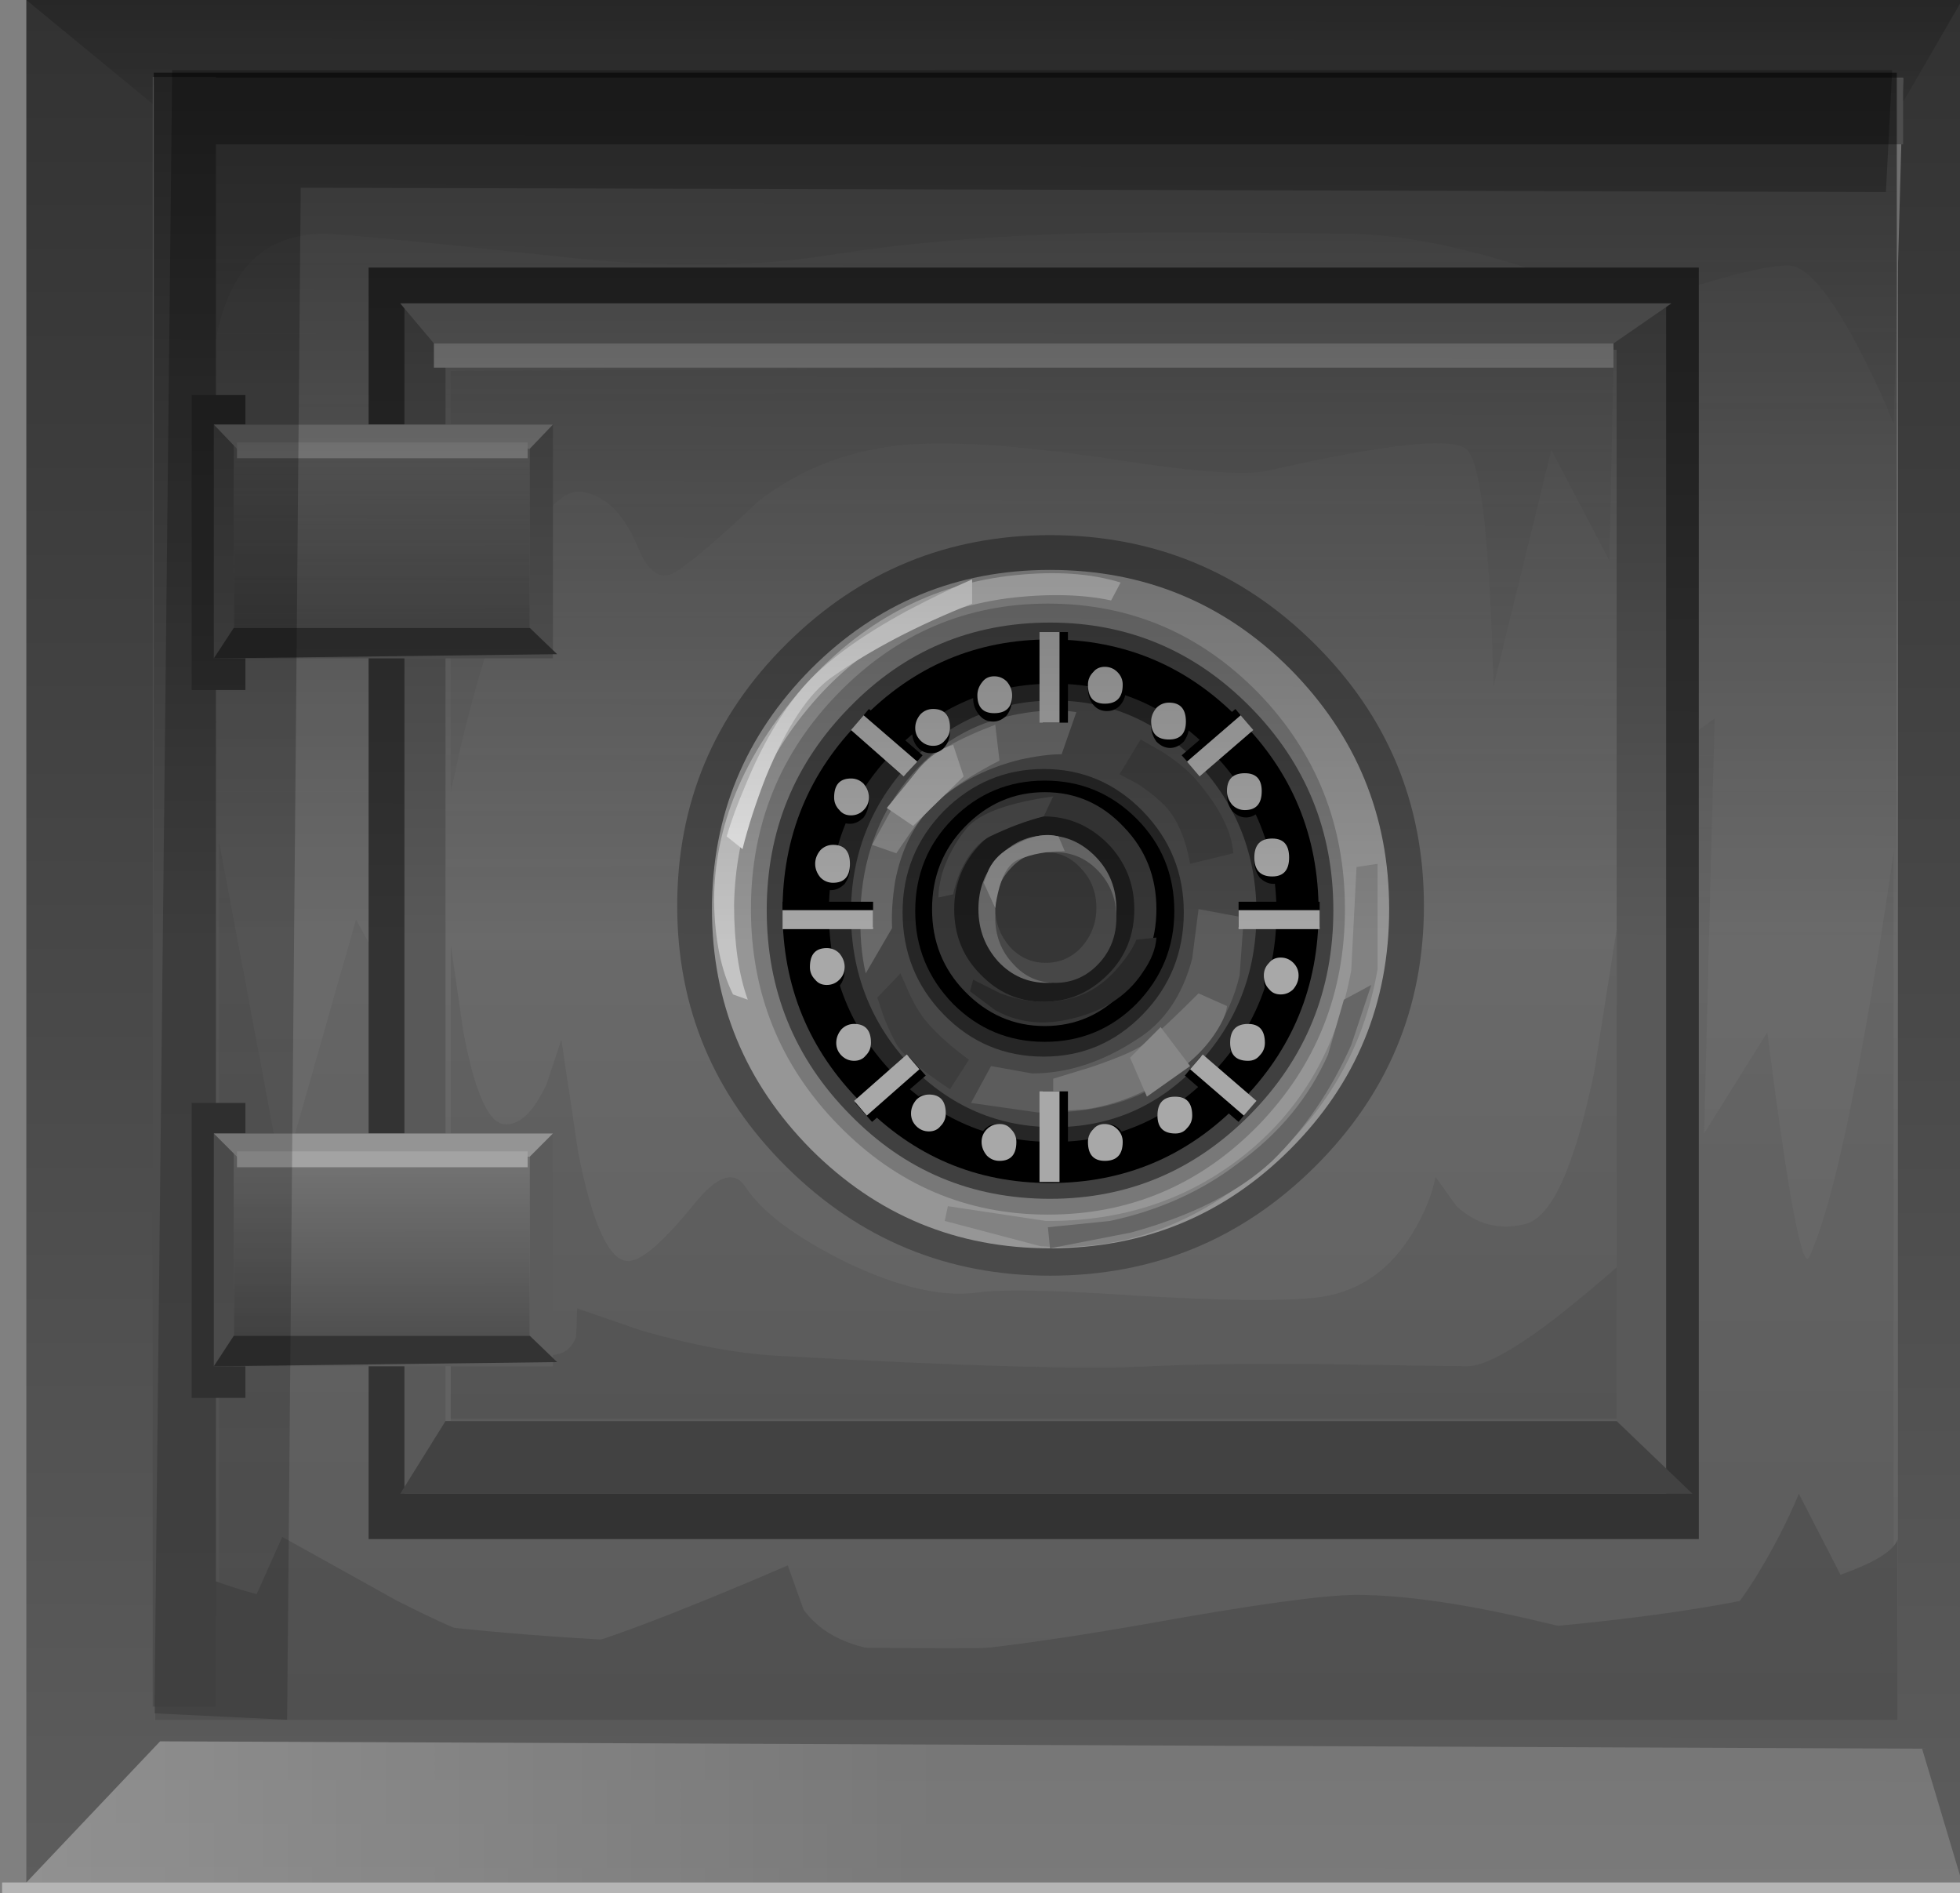 <?xml version="1.0" encoding="UTF-8"?>
<!DOCTYPE svg  PUBLIC '-//W3C//DTD SVG 1.1//EN'  'http://www.w3.org/Graphics/SVG/1.1/DTD/svg11.dtd'>
<svg enable-background="new 0 0 93.05 89.85" version="1.1" viewBox="0 0 93.05 89.85" xml:space="preserve" xmlns="http://www.w3.org/2000/svg" xmlns:xlink="http://www.w3.org/1999/xlink">
<rect x="0" y="0" width="93.05" height="89.85" fill="#808080" stroke="none"/>
<symbol id="w" viewBox="0 -50.85 55.6 50.85">
			<linearGradient id="n" x1="16161" x2="16301" y1="-28.742" y2="-28.742" gradientTransform="matrix(7.1023e-6 1 -1 -.001 -1.058 -16301)" gradientUnits="userSpaceOnUse">
			<stop stop-opacity=".416" offset="0"/>
			<stop stop-opacity="0" offset="1"/>
		</linearGradient>
		<polygon points="55.6 -50.85 0 -50.85 0 0 55.6 0" clip-rule="evenodd" fill="url(#n)" fill-rule="evenodd"/>
</symbol>
<symbol id="x">
</symbol>
			<linearGradient id="o" x1="-36.435" x2="145.94" y1="-47.2" y2="-47.2" gradientTransform="matrix(5.4832e-6 1 -1 -.001 -0 -2.7731e-5)" gradientUnits="userSpaceOnUse">
			<stop stop-opacity=".749" offset="0"/>
			<stop stop-opacity=".106" offset=".933"/>
			<stop stop-opacity="0" offset="1"/>
		</linearGradient>
		<rect x="1.25" width="91.9" height="89.35" clip-rule="evenodd" fill="url(#o)" fill-rule="evenodd"/>
		<linearGradient id="p" x1="-55.75" x2="97.55" y1="86" y2="86" gradientUnits="userSpaceOnUse">
			<stop stop-color="#fff" stop-opacity=".514" offset="0"/>
			<stop stop-color="#fff" stop-opacity=".176" offset=".655"/>
		</linearGradient>
		<polygon points="91.25 83 93.15 89.35 1.25 89.35 7.6 82.65" clip-rule="evenodd" fill="url(#p)" fill-rule="evenodd"/>
			<linearGradient id="q" x1="76.791" x2="146.32" y1="-46.599" y2="-46.599" gradientTransform="matrix(1.4383e-5 1 -1 -.001 -2.1009e-5 -2.7731e-5)" gradientUnits="userSpaceOnUse">
			<stop stop-color="#fff" stop-opacity=".514" offset="0"/>
			<stop stop-color="#fff" stop-opacity=".176" offset=".655"/>
		</linearGradient>
		<rect x=".1" y="89.35" width="93" height="1.5" clip-rule="evenodd" fill="url(#q)" fill-rule="evenodd"/>
			<linearGradient id="r" x1="-19.385" x2="7.89" y1="-47.199" y2="-47.199" gradientTransform="matrix(3.6664e-5 1 -1 -.001 -0 -2.404e-5)" gradientUnits="userSpaceOnUse">
			<stop stop-opacity=".749" offset="0"/>
			<stop stop-opacity="0" offset="1"/>
		</linearGradient>
		<polygon points="93.15 0 90.2 5.1 7.45 5.1 1.25 0" clip-rule="evenodd" fill="url(#r)" fill-rule="evenodd"/>
		<rect x="7.35" y="4.1" width="82.75" height="77.55" clip-rule="evenodd" fill="#757575" fill-rule="evenodd"/>
		<path d="m62.3 47c6.833-4.233 13.2-8.533 19.101-12.9l-0.5 19.7 3-4.8c1 7.833 1.666 11.384 2 10.65 1.166-2.534 2.5-8.934 4-19.2v39.5h-79.501v-40l3 16 3.5-12.3 1.25 2.25c1.1 1.833 2.317 3.533 3.65 5.1 4.167 4.967 8.534 7.684 13.1 8.15 4.6 0.433 13.733-3.617 27.4-12.15z" clip-rule="evenodd" fill="#6F6F6F" fill-rule="evenodd"/>
		<path d="m85.75 75.25c2.652-0.746 4.103-1.479 4.35-2.2v8.601h-82.75v-8.601l0.65 0.85c0.9 0.699 2.467 1.333 4.7 1.899 7.1 1.8 19.55 2.601 37.35 2.4 17.433-0.166 29.333-1.149 35.7-2.949z" clip-rule="evenodd" fill="#616161" fill-rule="evenodd"/>
		<path d="m89.9 79.65h-79.5l3-6.7 5.4 3c3.833 1.967 6.367 2.8 7.6 2.5 2-0.467 5.667-1.851 11-4.15l0.75 2.101c1 1.366 2.75 2.05 5.25 2.05 2.1 0 5.733-0.45 10.9-1.351 5.167-0.933 8.533-1.4 10.1-1.4 2.1 0 4.767 0.366 8 1.1 1.767 0.4 3.933 0.95 6.5 1.65 1.267 0.3 2.732-0.867 4.399-3.5 0.833-1.334 1.533-2.684 2.101-4.05l4.5 8.75z" clip-rule="evenodd" fill="#616161" fill-rule="evenodd"/>
		<path d="m77.4 14.6c-1.233-0.567-2.733-1.15-4.5-1.75-3.5-1.167-6.5-1.75-9-1.75-4.5-0.067-8.15-0.083-10.95-0.05-5.033 0.067-9.55 0.417-13.55 1.05-3.733 0.6-8.1 0.617-13.1 0.05-6.5-0.7-10.133-1.05-10.9-1.05-2.7 0-4.383 1.517-5.05 4.55-0.112 0.504-0.195 1.004-0.25 1.5l-0.2-13.45h80.45l-0.45 16.4c-0.5-1.233-1.084-2.483-1.75-3.75-1.334-2.5-2.417-3.75-3.25-3.75-0.834 0-2.334 0.333-4.5 1l-3 1z" clip-rule="evenodd" fill="#6F6F6F" fill-rule="evenodd"/>
			<linearGradient id="s" x1="-210.75" x2="-6.649" y1="48.726" y2="48.726" gradientTransform="matrix(4.8996e-6 -1 1 -.001 -0 0)" gradientUnits="userSpaceOnUse">
			<stop stop-opacity=".478" offset="0"/>
			<stop stop-opacity="0" offset="1"/>
		</linearGradient>
		<rect x="7.35" y="4.1" width="82.75" height="77.55" clip-rule="evenodd" fill="url(#s)" fill-rule="evenodd"/>
		<rect x="7.25" y="3.65" width="3" height="77.35" clip-rule="evenodd" fill="#4D4D4D" fill-rule="evenodd"/>
			<rect x="17.5" y="12.7" width="63.15" height="60.35" clip-rule="evenodd" fill="#333" fill-rule="evenodd"/>
			<rect x="19.2" y="14.4" width="59.899" height="56.5" clip-rule="evenodd" fill="#595959" fill-rule="evenodd"/>
			<rect x="21.15" y="16.6" width="55.6" height="50.85" clip-rule="evenodd" fill="#737373" fill-rule="evenodd"/>
			<path d="m53.95 61.5c4 0.233 6.816 0.267 8.45 0.1 1.967-0.199 3.517-1.216 4.649-3.05 0.567-0.934 0.934-1.833 1.101-2.7l1 1.4c0.933 0.866 2.017 1.15 3.25 0.85 1.267-0.3 2.366-2.733 3.3-7.3l1.05-6.7v23.35h-55.35v-22.6l0.6 4.15c0.533 2.8 1.167 4.25 1.9 4.35 0.733 0.101 1.417-0.533 2.05-1.899l0.7-2.101 0.8 5.351c0.7 3.533 1.517 5.25 2.45 5.149 0.633-0.066 1.65-0.966 3.05-2.699 1.1-1.367 1.917-1.634 2.45-0.801 0.8 1.2 2.383 2.384 4.75 3.551 2.5 1.199 4.583 1.683 6.25 1.449 1.133-0.166 3.65-0.117 7.55 0.15z" clip-rule="evenodd" fill="#6B6B6B" fill-rule="evenodd"/>
			<path d="m76.6 17.3l-0.2 9.3-2.75-5.25-2.75 11.25c-0.167-6.833-0.584-10.583-1.25-11.25-0.634-0.633-3.801-0.3-9.5 1-1.033 0.233-3.467 0.05-7.301-0.55-4.199-0.633-7.433-0.867-9.7-0.7-2.667 0.2-5.033 1.083-7.1 2.65-1.833 1.733-3.133 2.85-3.9 3.35-0.733 0.5-1.35 0.133-1.85-1.1-0.667-1.6-1.55-2.483-2.65-2.65-1.367-0.2-2.816 2.117-4.35 6.95-0.767 2.4-1.4 4.833-1.9 7.3v-20l55.201-0.3z" clip-rule="evenodd" fill="#6E6E6E" fill-rule="evenodd"/>
			<path d="m76.75 60.15v7.199h-55.35v-8.5l0.85 2.351c0.8 1.633 1.767 2.616 2.9 2.95 1.167 0.366 1.9 0.133 2.2-0.7l0.05-1.35 3.05 1.051c2.433 0.699 4.583 1.1 6.45 1.199 8.833 0.5 14.75 0.667 17.75 0.5 1.933-0.1 4.75-0.133 8.449-0.1 1.9 0.033 4.084 0.066 6.551 0.1 1.166 0 3.534-1.567 7.1-4.7z" clip-rule="evenodd" fill="#636363" fill-rule="evenodd"/>
				<use transform="matrix(1 0 0 -1 21.15 16.6)" y="-50.85" width="55.6" height="50.85" enable-background="new" opacity=".75" xlink:href="#w"/>
			<rect x="20.6" y="16.3" width="56" height="1.15" clip-rule="evenodd" fill="#A3A3A3" fill-rule="evenodd"/>
			<polygon points="80.35 70.9 19 70.9 21.15 67.45 76.75 67.45" clip-rule="evenodd" fill="#424242" fill-rule="evenodd"/>
			<polygon points="76.6 16.3 20.6 16.3 19 14.4 79.35 14.4" clip-rule="evenodd" fill="#787878" fill-rule="evenodd"/>
		<g clip-rule="evenodd" fill-rule="evenodd">
			<path d="m67.6 43c0 4.833-1.732 8.967-5.199 12.4s-7.65 5.149-12.551 5.149c-4.866 0-9.033-1.717-12.5-5.149-3.467-3.434-5.2-7.567-5.2-12.4 0-4.867 1.733-9.017 5.2-12.45 3.466-3.433 7.633-5.15 12.5-5.15 4.9 0 9.084 1.717 12.551 5.15 3.466 3.433 5.199 7.583 5.199 12.45z" fill="#4A4A4A"/>
			<path d="m65.95 43.15c0 4.466-1.567 8.267-4.7 11.4-3.133 3.134-6.934 4.7-11.4 4.7-4.433 0-8.216-1.566-11.35-4.7-3.133-3.166-4.7-6.967-4.7-11.4s1.567-8.233 4.7-11.4c3.133-3.133 6.917-4.7 11.35-4.7 4.467 0 8.268 1.567 11.4 4.7 3.133 3.167 4.7 6.967 4.7 11.4z" fill="#969696"/>
			<path d="m63.85 43.15c0 4-1.366 7.417-4.1 10.25-2.767 2.833-6.1 4.25-10 4.25-3.867 0-7.184-1.417-9.95-4.25-2.767-2.834-4.15-6.25-4.15-10.25s1.383-7.417 4.15-10.25 6.083-4.25 9.95-4.25c3.9 0 7.233 1.417 10 4.25 2.733 2.833 4.1 6.25 4.1 10.25z" fill="#787878"/>
			<path d="m63.3 43.2c0 3.8-1.316 7.033-3.95 9.7-2.633 2.666-5.8 4-9.5 4-3.732 0-6.899-1.334-9.5-4-2.633-2.667-3.95-5.9-3.95-9.7 0-3.767 1.317-6.983 3.95-9.65 2.6-2.667 5.767-4 9.5-4 3.7 0 6.867 1.333 9.5 4s3.95 5.883 3.95 9.65z" fill="#404040"/>
			<path d="m62.6 43.25c0 3.566-1.25 6.6-3.75 9.1-2.467 2.534-5.467 3.801-9 3.801-3.5 0-6.483-1.267-8.95-3.801-2.5-2.5-3.75-5.533-3.75-9.1s1.25-6.6 3.75-9.1c2.467-2.533 5.45-3.8 8.95-3.8 3.533 0 6.533 1.267 9 3.8 2.5 2.5 3.75 5.533 3.75 9.1z"/>
				<path d="m60.6 43.3c0 3-1.033 5.566-3.1 7.7s-4.566 3.2-7.5 3.2-5.45-1.066-7.55-3.2c-2.067-2.134-3.1-4.7-3.1-7.7s1.033-5.55 3.1-7.65c2.1-2.133 4.616-3.2 7.55-3.2s5.434 1.066 7.5 3.2c2.066 2.1 3.1 4.65 3.1 7.65z" fill="#262626"/>
				<path d="m59.65 43.35c0 2.8-0.934 5.2-2.801 7.2-1.866 1.967-4.133 2.95-6.8 2.95s-4.95-0.983-6.85-2.95c-1.867-2-2.8-4.399-2.8-7.2 0-2.767 0.934-5.15 2.8-7.15 1.9-1.967 4.183-2.95 6.85-2.95 2.634 0 4.9 0.983 6.8 2.95 1.868 2 2.801 4.383 2.801 7.15z" fill="#474747"/>
				<path d="m56.2 43.3c0 1.9-0.65 3.517-1.95 4.851-1.3 1.333-2.867 2-4.7 2-1.866 0-3.45-0.667-4.75-2-1.3-1.334-1.95-2.95-1.95-4.851 0-1.867 0.65-3.466 1.95-4.8 1.333-1.333 2.917-2 4.75-2s3.4 0.667 4.7 2 1.95 2.933 1.95 4.8z" fill="#262626"/>
				<path d="m55.75 43.25c0 1.7-0.6 3.167-1.8 4.4-1.2 1.199-2.65 1.8-4.351 1.8-1.699 0-3.149-0.601-4.35-1.8-1.2-1.233-1.8-2.7-1.8-4.4 0-1.733 0.6-3.2 1.8-4.4s2.65-1.8 4.35-1.8 3.15 0.6 4.351 1.8c1.2 1.2 1.8 2.667 1.8 4.4z"/>
				<path d="m54.9 43.15c0 1.533-0.518 2.833-1.551 3.9-1.033 1.101-2.283 1.65-3.75 1.65s-2.732-0.55-3.8-1.65c-1.033-1.066-1.55-2.367-1.55-3.9s0.517-2.833 1.55-3.9c1.067-1.1 2.333-1.65 3.8-1.65s2.717 0.55 3.75 1.65c1.034 1.067 1.551 2.367 1.551 3.9z" fill="#363636"/>
				<path d="m53.85 43.15c0 1.233-0.416 2.267-1.25 3.1-0.866 0.866-1.883 1.3-3.05 1.3s-2.167-0.434-3-1.3c-0.833-0.833-1.25-1.867-1.25-3.1 0-1.2 0.417-2.233 1.25-3.1s1.833-1.3 3-1.3 2.184 0.433 3.05 1.3c0.834 0.867 1.25 1.9 1.25 3.1z" fill="#1C1C1C"/>
				<path d="m52.05 40.7c0.634 0.667 0.95 1.483 0.95 2.45s-0.316 1.8-0.95 2.5c-0.667 0.666-1.45 1-2.35 1s-1.667-0.334-2.3-1c-0.634-0.7-0.95-1.534-0.95-2.5s0.316-1.783 0.95-2.45c0.633-0.7 1.399-1.05 2.3-1.05 0.9 0 1.683 0.35 2.35 1.05z" fill="#696969"/>
				<path d="m52.15 41.35c0.566 0.6 0.85 1.333 0.85 2.2s-0.283 1.601-0.85 2.2c-0.567 0.6-1.25 0.9-2.051 0.9-0.8 0-1.467-0.301-2-0.9-0.566-0.6-0.85-1.333-0.85-2.2s0.283-1.6 0.85-2.2c0.533-0.6 1.2-0.9 2-0.9 0.801 0 1.484 0.3 2.051 0.9z" fill="#474747"/>
				<path d="m52.05 43.1c0 0.7-0.233 1.316-0.7 1.85-0.467 0.5-1.033 0.75-1.699 0.75-0.667 0-1.233-0.25-1.7-0.75-0.467-0.534-0.7-1.15-0.7-1.85 0-0.733 0.233-1.35 0.7-1.85 0.467-0.533 1.033-0.8 1.7-0.8 0.666 0 1.232 0.267 1.699 0.8 0.466 0.5 0.7 1.117 0.7 1.85z" fill="#363636"/>
				<path d="m48.3 33.9c1.067-0.2 2-0.233 2.8-0.1l-0.699 2c-0.533 0-1.184 0.083-1.95 0.25-1.5 0.367-2.783 1-3.85 1.9s-1.767 2.183-2.1 3.85c-0.133 0.833-0.184 1.583-0.15 2.25l-1.251 2.15c-0.2-0.834-0.284-1.85-0.25-3.05 0.1-2.367 0.833-4.4 2.2-6.1s3.117-2.75 5.25-3.15z" fill="#696969"/>
				<path d="m56.9 43.15l2.149 0.4-0.2 2.75c-0.5 2.101-1.683 3.767-3.55 5-1.6 1.066-3.616 1.566-6.05 1.5l-3.15-0.45 0.95-1.75 1.951 0.35c1.667 0 3.316-0.533 4.95-1.601 1.3-0.8 2.183-2.083 2.649-3.85l0.301-2.349z" fill="#5C5C5C"/>
				<path d="m42.55 40.5l-1.15-0.4 0.8-1.45c0.6-1.033 1.083-1.767 1.45-2.2 0.633-0.7 1.833-1.383 3.6-2.05l0.2 1.7c-1.233 0.633-2.184 1.25-2.85 1.85-0.433 0.367-0.9 0.9-1.4 1.6l-0.65 0.95z" fill="#878787"/>
				<path d="m58.25 47.75c-0.033 0.333-0.2 0.733-0.5 1.2-0.566 0.899-1.417 1.684-2.55 2.35-1.134 0.7-2.351 1.15-3.65 1.351l-1.55 0.099v-1.55l1.8-0.55c1.267-0.434 2.083-0.784 2.45-1.051 0.533-0.399 1.417-1.216 2.65-2.449l1.35 0.6z" fill="#757575"/>
				<path d="m53.15 36.75l1-1.65 1.05 0.6c0.767 0.5 1.333 0.983 1.7 1.45 1.033 1.233 1.583 2.35 1.649 3.35l-2.049 0.5c-0.2-1.133-0.566-2.017-1.1-2.65-0.334-0.367-0.8-0.75-1.4-1.15l-0.85-0.45z" fill="#3D3D3D"/>
				<path d="m42.75 46.2l0.35 0.8c0.267 0.6 0.55 1.083 0.85 1.45 0.5 0.6 1.183 1.217 2.05 1.85l-0.9 1.4c-1.3-0.867-2.117-1.533-2.45-2-0.2-0.3-0.433-0.783-0.7-1.45l-0.3-0.9 1.1-1.15z" fill="#3D3D3D"/>
				<path d="m43.35 39.2l-1.25-0.85 1.55-1.9c0.5-0.567 1.034-0.934 1.6-1.1l0.5 1.5-2.4 2.35z" fill="#A8A8A8"/>
				<polygon points="53.65 50.2 55.1 48.75 56.5 50.6 54.45 52.05" fill="#878787"/>
				<path d="m46.7 41.9l0.25-0.65c0.233-0.467 0.616-0.833 1.149-1.1 0.801-0.467 1.518-0.617 2.15-0.45l0.3 0.7c-0.833 0-1.566 0.133-2.2 0.4-0.399 0.167-0.699 0.6-0.899 1.3-0.101 0.367-0.167 0.7-0.2 1l-0.55-1.2z" fill="#878787"/>
				<path d="m45.25 42.45l-0.7 0.15c0-0.267 0.05-0.617 0.15-1.05 0.233-0.8 0.633-1.55 1.2-2.25 0.6-0.7 1.967-1.2 4.1-1.5l-0.45 0.95c-0.8 0.2-1.649 0.517-2.55 0.95-0.566 0.3-1.033 0.85-1.4 1.65-0.166 0.4-0.284 0.767-0.35 1.1z" fill="#474747"/>
				<path d="m53.1 45.9c0.4-0.467 0.684-0.9 0.851-1.3l0.95-0.1c-0.033 0.533-0.25 1.083-0.65 1.65-0.767 1.166-1.967 1.916-3.6 2.25-1.233 0.267-2.367 0.116-3.4-0.45l-1.2-0.9 0.15-0.55 1.3 0.65c1.066 0.399 2.083 0.5 3.05 0.3 0.966-0.167 1.816-0.683 2.549-1.55z" fill="#292929"/>
				<rect x="49.5" y="30" width="1.2" height="4.3"/>
				<rect x="49.35" y="30" width=".95" height="4.3" fill="#A8A8A8"/>
				<rect x="37.15" y="42.8" width="4.3" height="1.2"/>
				<rect x="37.15" y="43.2" width="4.3" height=".9" fill="#A8A8A8"/>
				<polygon points="43.8 35.85 43 36.75 40.5 34.55 41.25 33.65"/>
				<polygon points="43.55 36.15 42.9 36.85 40.4 34.65 41 33.95" fill="#A8A8A8"/>
				<polygon points="56.1 35.85 58.65 33.65 59.4 34.55 56.9 36.75"/>
				<polygon points="56.35 36.15 58.9 33.95 59.5 34.65 56.95 36.85" fill="#A8A8A8"/>
				<polygon points="43.95 51.05 41.4 53.25 40.6 52.35 43.15 50.15"/>
				<polygon points="43.65 50.75 41.15 52.95 40.55 52.25 43.05 50.05" fill="#A8A8A8"/>
				<polygon points="56.25 51.05 57 50.15 59.55 52.35 58.8 53.25"/>
				<polygon points="56.5 50.75 57.1 50.05 59.65 52.25 59.05 52.95" fill="#A8A8A8"/>
				<rect x="58.8" y="42.8" width="3.851" height="1.2"/>
				<rect x="58.8" y="43.2" width="3.851" height=".9" fill="#A8A8A8"/>
				<rect x="49.5" y="51.8" width="1.2" height="4.3"/>
				<rect x="49.35" y="51.8" width=".95" height="4.3" fill="#A8A8A8"/>
					<path d="m53.45 32.7c0 0.3-0.083 0.55-0.25 0.75s-0.384 0.3-0.65 0.3-0.483-0.1-0.649-0.3c-0.167-0.2-0.25-0.45-0.25-0.75s0.083-0.55 0.25-0.75c0.166-0.2 0.383-0.3 0.649-0.3s0.483 0.1 0.65 0.3 0.25 0.45 0.25 0.75z"/>
					<path d="m53.3 32.5c0 0.6-0.283 0.9-0.85 0.9-0.533 0-0.8-0.3-0.8-0.9 0-0.233 0.083-0.433 0.25-0.6 0.133-0.167 0.316-0.25 0.55-0.25s0.433 0.083 0.6 0.25 0.25 0.367 0.25 0.6z" fill="#A8A8A8"/>
					<path d="m61.35 40.9c0 0.267-0.083 0.517-0.25 0.75-0.199 0.2-0.416 0.3-0.649 0.3s-0.45-0.1-0.65-0.3c-0.167-0.233-0.25-0.483-0.25-0.75 0-0.3 0.083-0.55 0.25-0.75 0.2-0.233 0.417-0.35 0.65-0.35s0.45 0.117 0.649 0.35c0.167 0.2 0.25 0.45 0.25 0.75z"/>
					<path d="m61.2 40.7c0 0.6-0.267 0.9-0.8 0.9-0.567 0-0.851-0.3-0.851-0.9s0.283-0.9 0.851-0.9c0.534 0 0.8 0.3 0.8 0.9z" fill="#A8A8A8"/>
					<path d="m61.8 46.5c0 0.3-0.083 0.55-0.25 0.75s-0.383 0.3-0.649 0.3c-0.268 0-0.483-0.1-0.65-0.3s-0.251-0.45-0.251-0.75 0.083-0.55 0.25-0.75 0.383-0.3 0.65-0.3 0.482 0.1 0.649 0.3 0.251 0.45 0.251 0.75z"/>
					<path d="m61.65 46.3c0 0.233-0.084 0.45-0.25 0.65-0.167 0.166-0.367 0.25-0.601 0.25s-0.417-0.084-0.55-0.25c-0.166-0.167-0.249-0.384-0.249-0.65 0-0.233 0.083-0.434 0.25-0.6 0.133-0.167 0.316-0.25 0.55-0.25s0.434 0.083 0.601 0.25c0.165 0.166 0.249 0.366 0.249 0.6z" fill="#A8A8A8"/>
					<path d="m53.45 54.4c0 0.3-0.083 0.55-0.25 0.75-0.167 0.199-0.384 0.3-0.65 0.3s-0.483-0.101-0.649-0.3c-0.167-0.2-0.25-0.45-0.25-0.75 0-0.301 0.083-0.551 0.25-0.75 0.166-0.2 0.383-0.301 0.649-0.301s0.483 0.101 0.65 0.301 0.25 0.45 0.25 0.75z"/>
					<path d="m53.3 54.2c0 0.6-0.283 0.899-0.85 0.899-0.533 0-0.8-0.3-0.8-0.899 0-0.233 0.083-0.434 0.25-0.601 0.133-0.166 0.316-0.25 0.55-0.25s0.433 0.084 0.6 0.25c0.167 0.168 0.25 0.368 0.25 0.601z" fill="#A8A8A8"/>
					<path d="m56.75 53.1c0 0.301-0.083 0.551-0.25 0.75-0.167 0.2-0.383 0.301-0.65 0.301s-0.482-0.101-0.649-0.301c-0.167-0.199-0.25-0.449-0.25-0.75 0-0.3 0.083-0.55 0.25-0.75 0.167-0.199 0.383-0.3 0.649-0.3 0.268 0 0.483 0.101 0.65 0.3 0.167 0.2 0.25 0.45 0.25 0.75z"/>
					<path d="m56.6 52.95c0 0.233-0.083 0.434-0.25 0.6-0.133 0.167-0.316 0.25-0.55 0.25-0.566 0-0.85-0.283-0.85-0.85 0-0.601 0.283-0.9 0.85-0.9 0.533 0 0.8 0.3 0.8 0.9z" fill="#A8A8A8"/>
					<path d="m60.2 49.65c0 0.3-0.083 0.55-0.25 0.75-0.167 0.199-0.384 0.3-0.65 0.3s-0.483-0.101-0.649-0.3c-0.167-0.2-0.25-0.45-0.25-0.75 0-0.301 0.083-0.551 0.25-0.75 0.166-0.2 0.383-0.301 0.649-0.301s0.483 0.101 0.65 0.301 0.25 0.45 0.25 0.75z"/>
					<path d="m60.05 49.5c0 0.233-0.083 0.434-0.25 0.6-0.133 0.167-0.316 0.25-0.55 0.25-0.566 0-0.85-0.283-0.85-0.85 0-0.6 0.283-0.9 0.85-0.9 0.533 0 0.8 0.3 0.8 0.9z" fill="#A8A8A8"/>
					<path d="m60.05 37.75c0 0.267-0.083 0.517-0.25 0.75-0.2 0.2-0.417 0.3-0.649 0.3-0.233 0-0.45-0.1-0.65-0.3-0.167-0.233-0.25-0.483-0.25-0.75 0-0.3 0.083-0.55 0.25-0.75s0.383-0.3 0.65-0.3 0.482 0.1 0.649 0.3 0.25 0.45 0.25 0.75z"/>
					<path d="m59.9 37.55c0 0.6-0.268 0.9-0.801 0.9-0.232 0-0.433-0.083-0.6-0.25-0.167-0.2-0.25-0.417-0.25-0.65 0-0.566 0.283-0.85 0.85-0.85 0.534 0 0.801 0.283 0.801 0.85z" fill="#A8A8A8"/>
					<path d="m56.45 34.45c0 0.267-0.083 0.517-0.25 0.75-0.2 0.2-0.417 0.3-0.65 0.3s-0.45-0.1-0.649-0.3c-0.167-0.233-0.25-0.483-0.25-0.75 0-0.3 0.083-0.55 0.25-0.75 0.199-0.233 0.416-0.35 0.649-0.35s0.45 0.117 0.65 0.35c0.167 0.2 0.25 0.45 0.25 0.75z"/>
					<path d="m56.3 34.25c0 0.567-0.267 0.85-0.8 0.85-0.566 0-0.85-0.283-0.85-0.85 0-0.233 0.083-0.45 0.25-0.65 0.166-0.167 0.366-0.25 0.6-0.25 0.533 0 0.8 0.3 0.8 0.9z" fill="#A8A8A8"/>
					<path d="m46.2 33.15c0-0.267 0.1-0.517 0.3-0.75 0.2-0.2 0.417-0.3 0.65-0.3 0.232 0 0.449 0.1 0.649 0.3 0.167 0.233 0.25 0.483 0.25 0.75 0 0.3-0.083 0.567-0.25 0.8-0.2 0.2-0.417 0.3-0.649 0.3-0.268 0-0.483-0.1-0.65-0.3-0.2-0.233-0.3-0.5-0.3-0.8z"/>
					<path d="m46.4 33c0-0.233 0.083-0.45 0.25-0.65 0.133-0.167 0.316-0.25 0.55-0.25s0.433 0.083 0.6 0.25c0.167 0.2 0.25 0.417 0.25 0.65 0 0.567-0.283 0.85-0.85 0.85-0.533 0-0.8-0.283-0.8-0.85z" fill="#A8A8A8"/>
					<path d="m38.55 41.2c0-0.3 0.083-0.55 0.25-0.75 0.2-0.233 0.417-0.35 0.65-0.35s0.45 0.117 0.65 0.35c0.167 0.2 0.25 0.45 0.25 0.75 0 0.267-0.083 0.517-0.25 0.75-0.2 0.2-0.417 0.3-0.65 0.3s-0.45-0.1-0.65-0.3c-0.167-0.233-0.25-0.483-0.25-0.75z"/>
					<path d="m38.7 41c0-0.233 0.083-0.45 0.25-0.65 0.167-0.167 0.366-0.25 0.6-0.25 0.534 0 0.8 0.3 0.8 0.9s-0.267 0.9-0.8 0.9c-0.233 0-0.433-0.083-0.6-0.25-0.167-0.2-0.25-0.417-0.25-0.65z" fill="#A8A8A8"/>
					<path d="m38.25 46.05c0-0.267 0.1-0.517 0.3-0.75 0.2-0.2 0.417-0.3 0.65-0.3s0.45 0.1 0.65 0.3c0.167 0.233 0.25 0.483 0.25 0.75 0 0.3-0.083 0.55-0.25 0.75s-0.383 0.3-0.65 0.3-0.483-0.1-0.65-0.3c-0.2-0.2-0.3-0.45-0.3-0.75z"/>
					<path d="m38.45 45.9c0-0.601 0.267-0.9 0.8-0.9 0.233 0 0.434 0.083 0.6 0.25 0.167 0.2 0.25 0.417 0.25 0.65s-0.083 0.433-0.25 0.6-0.367 0.25-0.6 0.25-0.417-0.083-0.55-0.25c-0.167-0.167-0.25-0.366-0.25-0.6z" fill="#A8A8A8"/>
					<path d="m46.45 54.4c0-0.301 0.083-0.551 0.25-0.75 0.167-0.2 0.383-0.301 0.649-0.301 0.268 0 0.483 0.101 0.65 0.301 0.167 0.199 0.25 0.449 0.25 0.75 0 0.3-0.083 0.55-0.25 0.75-0.167 0.199-0.383 0.3-0.65 0.3s-0.482-0.101-0.649-0.3c-0.167-0.2-0.25-0.45-0.25-0.75z"/>
					<path d="m46.6 54.2c0-0.233 0.084-0.434 0.25-0.601 0.167-0.166 0.367-0.25 0.601-0.25s0.417 0.084 0.55 0.25c0.167 0.167 0.25 0.367 0.25 0.601 0 0.6-0.267 0.899-0.8 0.899-0.233 0-0.434-0.083-0.601-0.25-0.166-0.199-0.25-0.415-0.25-0.649z" fill="#A8A8A8"/>
					<path d="m43.1 53c0-0.3 0.083-0.55 0.25-0.75s0.383-0.3 0.65-0.3 0.483 0.1 0.65 0.3 0.25 0.45 0.25 0.75-0.083 0.55-0.25 0.75-0.383 0.3-0.65 0.3-0.483-0.1-0.65-0.3-0.25-0.45-0.25-0.75z"/>
					<path d="m43.25 52.85c0-0.233 0.083-0.449 0.25-0.649 0.167-0.167 0.367-0.25 0.6-0.25 0.533 0 0.8 0.3 0.8 0.899 0 0.233-0.083 0.434-0.25 0.601-0.133 0.166-0.316 0.25-0.55 0.25s-0.433-0.084-0.6-0.25c-0.167-0.168-0.25-0.368-0.25-0.601z" fill="#A8A8A8"/>
					<path d="m39.55 49.65c0-0.301 0.083-0.551 0.25-0.75 0.167-0.2 0.384-0.301 0.65-0.301s0.484 0.101 0.65 0.301c0.167 0.199 0.25 0.449 0.25 0.75 0 0.3-0.083 0.55-0.25 0.75-0.167 0.199-0.383 0.3-0.65 0.3s-0.483-0.101-0.65-0.3c-0.167-0.2-0.25-0.45-0.25-0.75z"/>
					<path d="m39.7 49.5c0-0.233 0.083-0.45 0.25-0.65 0.167-0.166 0.366-0.25 0.6-0.25 0.534 0 0.8 0.301 0.8 0.9 0 0.233-0.083 0.434-0.25 0.6-0.133 0.167-0.317 0.25-0.55 0.25s-0.433-0.083-0.6-0.25c-0.167-0.166-0.25-0.367-0.25-0.6z" fill="#A8A8A8"/>
					<path d="m39.4 38c0-0.267 0.1-0.517 0.3-0.75 0.2-0.2 0.417-0.3 0.65-0.3s0.45 0.1 0.65 0.3c0.167 0.233 0.25 0.483 0.25 0.75 0 0.3-0.083 0.567-0.25 0.8-0.2 0.2-0.417 0.3-0.65 0.3-0.267 0-0.483-0.1-0.65-0.3-0.2-0.233-0.3-0.5-0.3-0.8z"/>
					<path d="m39.6 37.85c0-0.6 0.267-0.9 0.8-0.9 0.233 0 0.434 0.083 0.6 0.25 0.167 0.2 0.25 0.417 0.25 0.65s-0.083 0.433-0.25 0.6-0.367 0.25-0.6 0.25-0.417-0.083-0.55-0.25c-0.166-0.167-0.25-0.367-0.25-0.6z" fill="#A8A8A8"/>
					<path d="m43.3 34.7c0-0.267 0.083-0.517 0.25-0.75 0.2-0.2 0.417-0.3 0.65-0.3s0.45 0.1 0.65 0.3c0.167 0.233 0.25 0.483 0.25 0.75 0 0.3-0.083 0.55-0.25 0.75s-0.383 0.3-0.65 0.3-0.483-0.1-0.65-0.3-0.25-0.45-0.25-0.75z"/>
					<path d="m43.45 34.55c0-0.233 0.083-0.45 0.25-0.65 0.167-0.167 0.366-0.25 0.6-0.25 0.534 0 0.8 0.3 0.8 0.9 0 0.233-0.083 0.434-0.25 0.6-0.133 0.167-0.317 0.25-0.55 0.25s-0.433-0.083-0.6-0.25-0.25-0.367-0.25-0.6z" fill="#A8A8A8"/>
			<path d="m53.2 27.65l-0.45 0.85c-1.4-0.3-3.05-0.333-4.95-0.1-3.767 0.533-6.85 2.2-9.25 5s-3.633 5.983-3.7 9.55c0 1.8 0.216 3.3 0.65 4.5l-0.7-0.25c-0.566-1.134-0.866-2.6-0.9-4.4 0-3.566 1.4-6.95 4.2-10.15 2.8-3.167 6.167-4.95 10.1-5.35 1.933-0.2 3.6-0.083 5 0.35z" fill="#C4C4C4"/>
			<path d="m65.4 41v5c-0.667 3.866-2.584 7.083-5.75 9.65-3.167 2.6-6.584 3.767-10.25 3.5l-4.55-1.2 0.15-0.7 4.65 0.7c3.633 0.033 6.783-1.017 9.449-3.15 2.7-2.166 4.384-5.083 5.051-8.75l0.25-4.9 1-0.15z" fill="#828282"/>
			<path d="m63.8 47.45l1.3-0.7-0.95 2.85c-0.967 2.167-2.217 4-3.75 5.5-1.567 1.467-3.801 2.601-6.7 3.4l-3.851 0.75-0.1-1 2.95-0.3c2.333-0.5 4.366-1.417 6.1-2.75 1.934-1.4 3.351-3.117 4.25-5.15l0.751-2.6z" fill="#666"/>
			<path d="m43.05 29c1.134-0.6 2.167-1.1 3.101-1.5v1.15c-2.601 1.033-4.8 2.184-6.601 3.45-1.133 0.767-2.2 2.367-3.2 4.8-0.467 1.2-0.833 2.333-1.1 3.4l-0.75-0.6c0.2-0.7 0.5-1.517 0.9-2.45 0.767-1.867 1.667-3.4 2.7-4.6s2.683-2.417 4.95-3.65z" fill="#E8E8E8"/>
		</g>
		<rect x="7.55" y="3.7" width="82.8" height="3.15" clip-rule="evenodd" fill="#4D4D4D" fill-rule="evenodd"/>
		<g clip-rule="evenodd" fill-rule="evenodd">
			<rect x="9.1" y="18.75" width="2.55" height="14" fill="#3B3B3B"/>
				<rect x="10.15" y="20.15" width="16.1" height="11.1" fill="#5C5C5C"/>
				<rect x="11.1" y="21.05" width="14.05" height="8.75" fill="#8C8C8C"/>
					<linearGradient id="t" x1="-44.618" x2="-15.618" y1="18.127" y2="18.127" gradientTransform="matrix(3.4483e-5 -1 1 -.001 0 0)" gradientUnits="userSpaceOnUse">
					<stop offset=".004"/>
					<stop stop-opacity=".796" offset=".094"/>
					<stop stop-opacity="0" offset="1"/>
				</linearGradient>
				<rect x="11.1" y="21.05" width="14.05" height="8.75" fill="url(#t)"/>
			<polygon points="26.45 31.05 10.15 31.25 11.1 29.8 25.15 29.8" fill="#333"/>
			<polygon points="26.25 20.15 25.15 21.3 11.25 21.3 10.15 20.15" fill="#949494"/>
			<rect x="11.25" y="21" width="13.8" height=".75" fill="#A3A3A3"/>
		</g>
			<linearGradient id="u" x1="-22.81" x2="44.715" y1="-48.675" y2="-48.675" gradientTransform="matrix(1.4809e-5 1 -1 -.001 -0 -2.7731e-5)" gradientUnits="userSpaceOnUse">
			<stop stop-opacity=".863" offset=".043"/>
			<stop stop-opacity="0" offset="1"/>
		</linearGradient>
		<rect x="7.3" y="3.45" width="82.75" height="77.6" clip-rule="evenodd" fill="url(#u)" fill-rule="evenodd"/>
		<g clip-rule="evenodd" fill-rule="evenodd">
			<rect x="9.1" y="52.35" width="2.55" height="14" fill="#3B3B3B"/>
				<rect x="10.15" y="53.8" width="16.1" height="11.05" fill="#5C5C5C"/>
				<rect x="11.1" y="54.65" width="14.05" height="8.75" fill="#8C8C8C"/>
					<linearGradient id="v" x1="-78.218" x2="-49.218" y1="18.128" y2="18.128" gradientTransform="matrix(3.4483e-5 -1 1 -.001 0 0)" gradientUnits="userSpaceOnUse">
					<stop offset=".004"/>
					<stop stop-opacity=".796" offset=".094"/>
					<stop stop-opacity="0" offset="1"/>
				</linearGradient>
				<rect x="11.1" y="54.65" width="14.05" height="8.75" fill="url(#v)"/>
			<polygon points="11.1 63.4 25.15 63.4 26.45 64.65 10.15 64.85" fill="#333"/>
			<polygon points="11.25 54.9 10.15 53.8 26.25 53.8 25.15 54.9" fill="#949494"/>
			<rect x="11.25" y="54.65" width="13.8" height=".75" fill="#A3A3A3"/>
		</g>
			<linearGradient id="m" x1="-198.5" x2="361.4" y1="-1503.2" y2="-1503.2" gradientTransform="matrix(1.7721e-6 1.015 -.992 -.001 -1442.9 -162.15)" gradientUnits="userSpaceOnUse">
			<stop stop-opacity=".749" offset="0"/>
			<stop stop-opacity="0" offset="1"/>
		</linearGradient>
		<polygon points="89.533 9.113 14.277 8.91 13.631 81.627 7.332 81.322 8.174 3.328 89.831 3.328" clip-rule="evenodd" fill="url(#m)" fill-rule="evenodd"/>
		<use transform="matrix(1 0 0 -1 46.5 94.45)" x="16383" y="16383" width="-32766" height="-32766" xlink:href="#x"/>
</svg>
